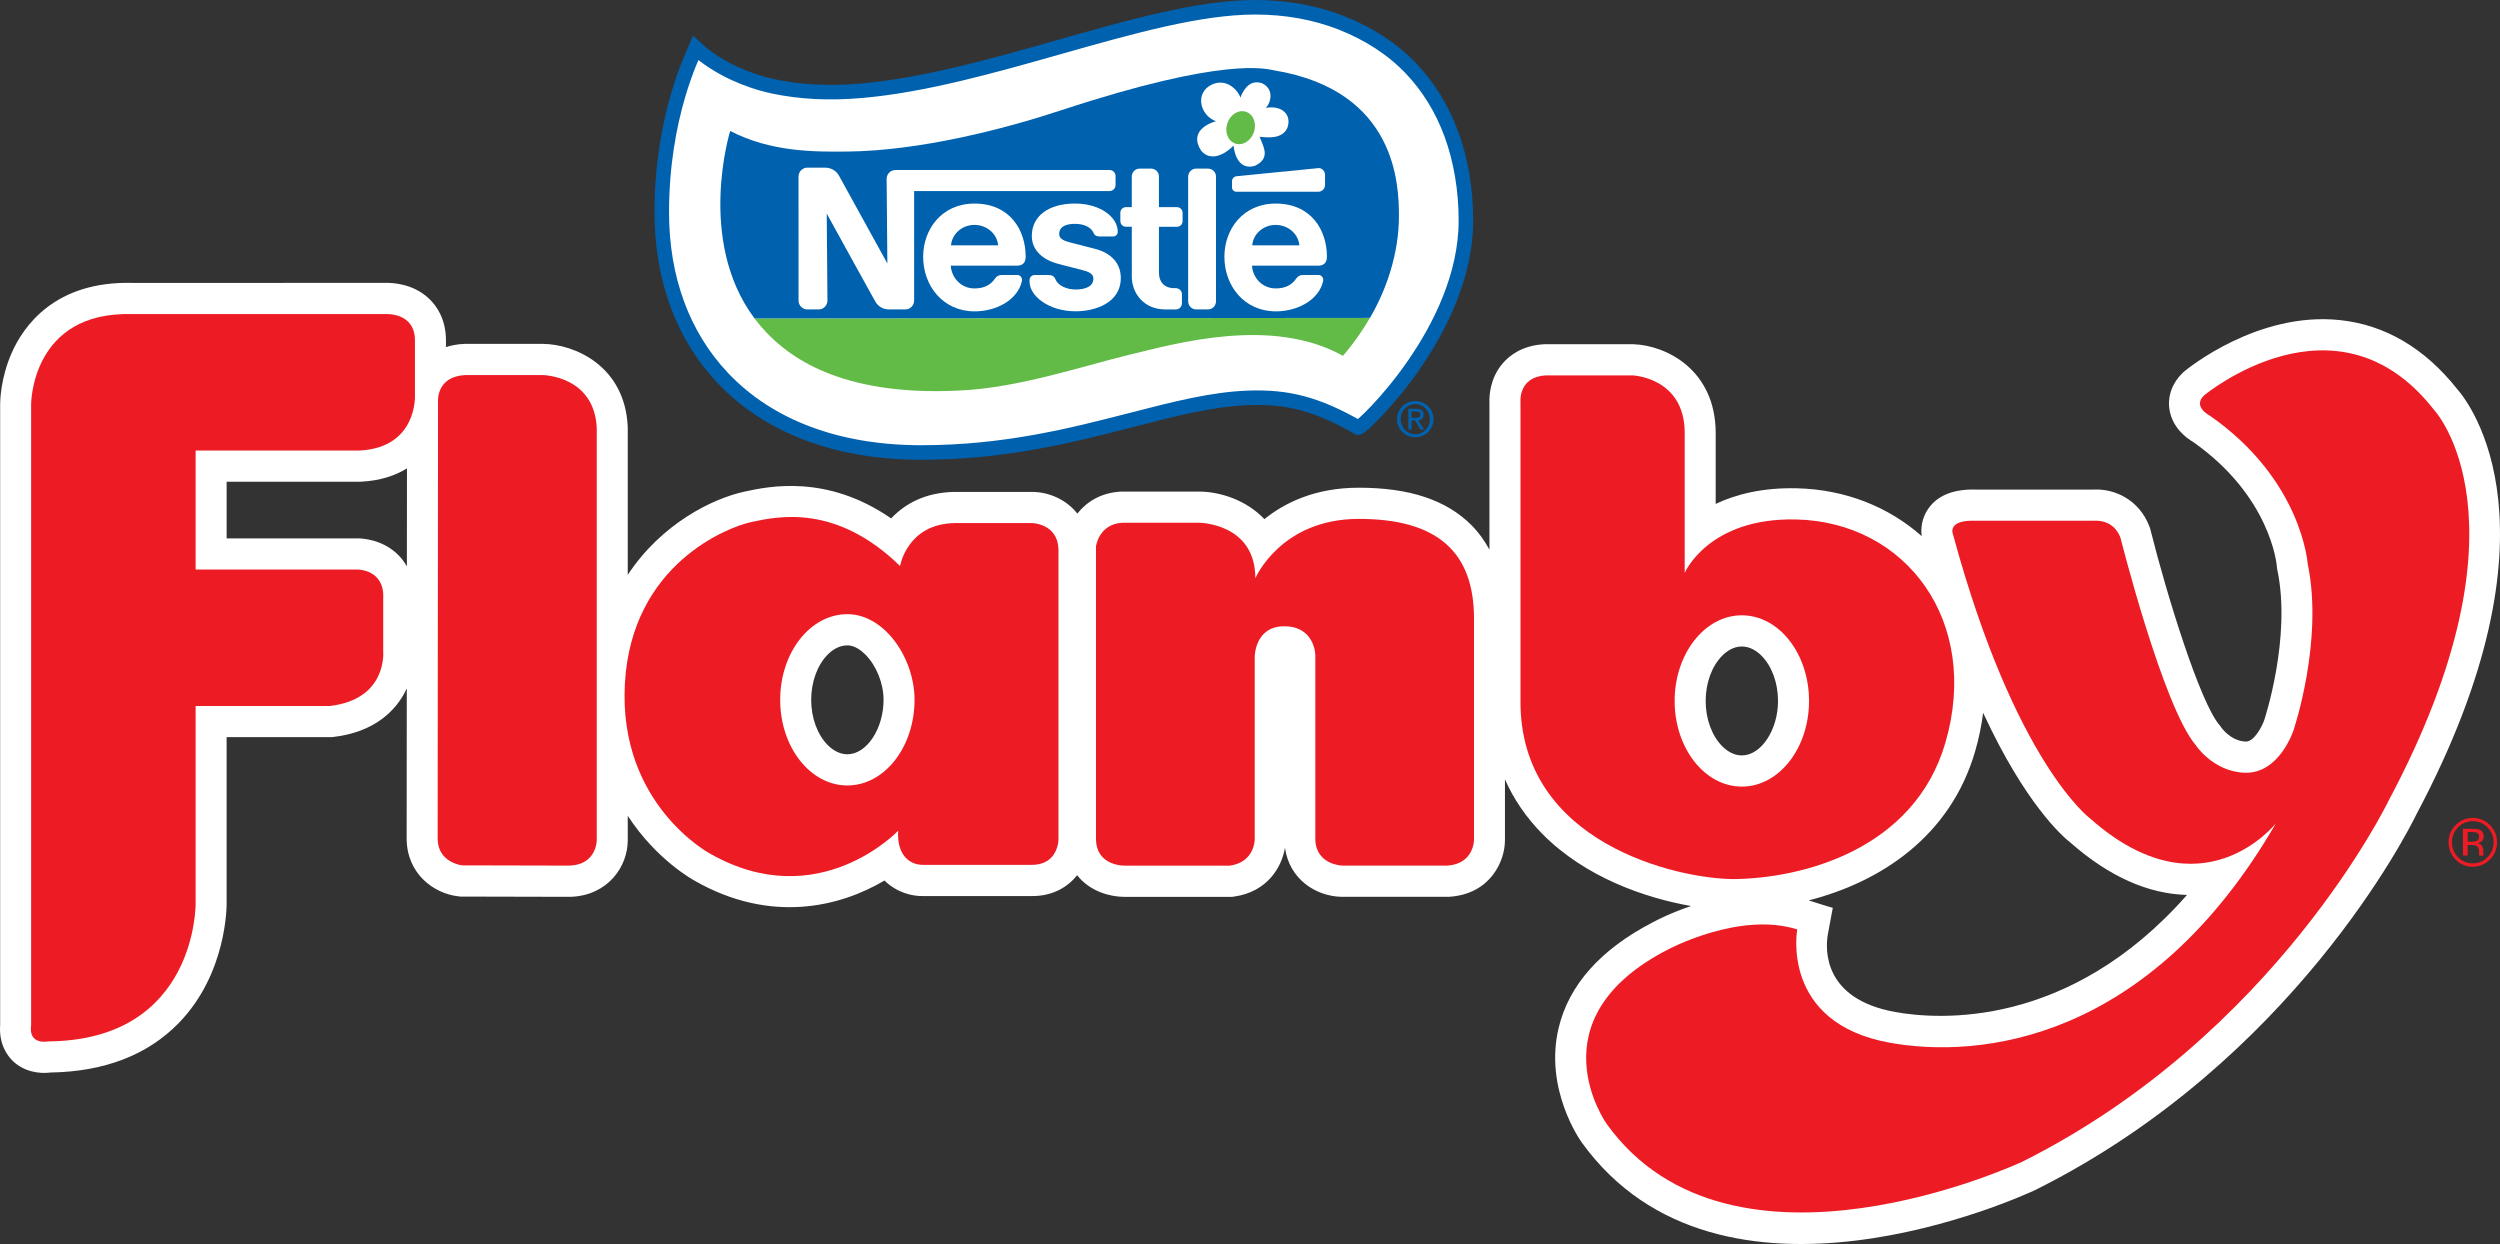 <?xml version="1.0" encoding="utf-8"?>
<!-- Generator: Adobe Illustrator 16.0.0, SVG Export Plug-In . SVG Version: 6.00 Build 0)  -->
<!DOCTYPE svg PUBLIC "-//W3C//DTD SVG 1.1//EN" "http://www.w3.org/Graphics/SVG/1.1/DTD/svg11.dtd">
<svg version="1.1" id="Layer_1" xmlns="http://www.w3.org/2000/svg" xmlns:xlink="http://www.w3.org/1999/xlink" x="0px" y="0px"
	 width="175.75px" height="87.454px" viewBox="8.504 52.396 175.75 87.454" enable-background="new 8.504 52.396 175.75 87.454"
	 xml:space="preserve">
<rect x="8.504" y="52.396" width="175.75" height="87.454" fill="#333333" stroke="none"/>
<g>
	<path fill="#FFFFFF" d="M181.251,79.755c-2.285-2.882-5.059-4.517-8.241-4.856c-5.803-0.619-10.737,3.431-10.946,3.604
		l-0.054,0.045l-0.051,0.049c-0.735,0.698-1.081,1.63-0.946,2.556c0.188,1.292,1.178,2.027,1.682,2.323
		c5.389,3.791,5.854,8.52,5.871,8.72l0.011,0.132c0.002,0.021,0.028,0.151,0.028,0.151c0.992,4.749-0.904,10.481-0.924,10.54
		c-0.145,0.424-0.707,1.533-1.303,1.51c-1.043-0.039-1.691-0.953-1.72-0.992l-0.074-0.114c0.021,0.028-0.067-0.075-0.067-0.075
		c-1.359-1.615-3.646-8.979-4.832-13.695l-0.031-0.123l-0.045-0.119c-0.727-1.917-2.494-2.675-3.909-2.598h-8.271l0.086,0.002
		c-1.664-0.066-2.839,0.406-3.494,1.405c-0.405,0.621-0.496,1.287-0.422,1.865c-2.345-2.081-5.412-3.282-8.757-3.362
		c-2.418-0.058-4.29,0.418-5.725,1.099V82.8c-0.027-4.406-3.47-6.123-5.777-6.205l-0.038-0.001h-0.039h-6.096h-0.062l-0.062,0.003
		c-1.522,0.086-2.421,0.783-2.905,1.352c-0.896,1.048-0.945,2.285-0.926,2.759v10.331c-0.342-0.634-0.756-1.212-1.258-1.717
		c-1.77-1.78-4.367-2.643-7.944-2.639c-3.024,0.003-5.163,1.036-6.62,2.207c-1.287-1.357-3.132-1.927-4.571-1.935
		c-0.013,0-5.413,0-5.413,0h-0.06l-0.06,0.003c-1.376,0.076-2.391,0.71-3.043,1.544c-0.766-0.97-1.942-1.492-3.095-1.524
		l-0.03-0.001h-0.03h-5.467c-2.083,0.031-3.52,0.85-4.469,1.864c-4.529-3.133-8.629-2.248-10.316-1.882
		c-2.236,0.485-5.827,2.244-8.202,5.851c0-5.619,0-10.327,0-10.327V82.43l-0.002-0.051c-0.199-4.224-3.682-5.788-5.976-5.809
		c-0.02,0-5.428,0-5.428,0H41.18l-0.049,0.002c-0.486,0.021-0.906,0.107-1.276,0.225v-0.493c-0.01-1.495-0.658-2.413-1.2-2.922
		c-1.125-1.057-2.571-1.111-3.04-1.098H17.793l0.063,0.001c-5.483-0.158-7.706,3.032-8.542,4.948
		c-0.777,1.778-0.799,3.391-0.799,3.569v43.646c-0.099,1.357,0.512,2.178,0.909,2.553c0.784,0.739,1.834,0.896,2.648,0.792
		c3.782-0.063,6.81-1.231,8.999-3.479c3.385-3.475,3.368-8.236,3.365-8.438c0,0.02,0-7.748,0-11.658h7.257h0.125l0.124-0.014
		c2.832-0.328,4.416-1.805,5.159-3.408l-0.009,10.544c0,2.427,1.854,3.886,3.684,4.074l0.108,0.011h0.109l7.563,0.018h0.047
		l0.047-0.002c2.601-0.106,3.995-2.138,3.985-3.993c0,0.002,0-0.632,0-1.703c2.015,3.097,4.593,4.51,4.776,4.606l-0.055-0.029
		c5.343,3.041,10.215,1.82,13.328-0.025c0.861,0.852,1.98,1.123,2.749,1.091l-0.091,0.001h7.692
		c1.432,0.012,2.507-0.599,3.192-1.468c0.105,0.131,0.21,0.25,0.312,0.351c1.141,1.112,2.639,1.179,3.055,1.172h7.375h0.154
		l0.152-0.021c2.312-0.33,3.334-2.052,3.563-3.426c0.312,2.214,2.173,3.407,3.982,3.446h0.023h0.023h7.406h0.078l0.08-0.006
		c2.854-0.209,3.881-2.504,3.873-3.996c0,0.002,0-1.84,0-4.256c0.614,1.393,1.483,2.668,2.609,3.813
		c3.038,3.094,7.287,4.533,10.475,5.091c-1.434,0.483-2.438,1.008-2.666,1.13c-3.687,1.905-5.924,4.41-6.646,7.447
		c-1.021,4.287,1.508,7.879,1.615,8.028c9.74,13.545,31.002,3.779,31.901,3.356l0.024-0.012l0.023-0.013
		c18.062-9.028,26.207-25.283,26.73-26.361C189.036,89.605,182.117,80.743,181.251,79.755L181.251,79.755z M65.53,101.593
		c0-1.259,0.435-2.447,1.162-3.18c0.294-0.296,0.773-0.648,1.382-0.648c0.514,0,0.971,0.353,1.265,0.646
		c0.777,0.781,1.279,2.029,1.279,3.182c0,2.04-1.189,3.829-2.544,3.829c-0.608,0-1.087-0.353-1.382-0.649
		C65.964,104.041,65.53,102.853,65.53,101.593L65.53,101.593z M36.562,91.472c-1.14-1.195-2.677-1.234-2.974-1.229
		c0.023,0-5.854,0-9.152,0V86.26h9.363h0.057l0.056-0.003c1.312-0.068,2.363-0.419,3.202-0.933l-0.006,6.893
		C36.938,91.914,36.746,91.665,36.562,91.472L36.562,91.472z M128.412,101.673c0-1.259,0.435-2.447,1.161-3.18
		c0.295-0.296,0.773-0.649,1.382-0.649s1.088,0.354,1.382,0.649c0.729,0.73,1.162,1.921,1.162,3.18c0,2.04-1.188,3.829-2.544,3.829
		c-0.608,0-1.087-0.354-1.382-0.649C128.847,104.121,128.412,102.933,128.412,101.673L128.412,101.673z M147.356,105.213
		c0.264-0.905,0.449-1.812,0.563-2.708c2.961,6.406,5.571,8.689,6.174,9.158c2.688,2.355,5.427,3.579,8.159,3.646
		c-8.334,9.461-17.545,8.771-20.525,8.229c-5.059-0.918-4.9-4.383-4.731-5.423l0.353-1.901c-0.004,0.02-1.269-0.384-1.695-0.52
		C140.671,114.412,145.61,111.228,147.356,105.213L147.356,105.213z"/>
	<path fill="#ED1C24" d="M71.778,92.187c0,0,0.495-2.969,3.843-3.018h5.467c0,0,1.764,0.049,1.827,1.823v20.44
		c0,0-0.019,1.776-1.882,1.762h-7.692c0,0-1.821,0.076-1.697-2.395c0,0-5.611,5.938-13.215,1.611c0,0-6.482-3.444-5.994-11.986
		c0.479-8.392,7.263-10.977,8.862-11.323C63.2,88.688,67.281,87.803,71.778,92.187L71.778,92.187z M68.073,107.614
		c2.608,0,4.723-2.696,4.723-6.021c0-2.938-2.115-6.021-4.723-6.021c-2.607,0-4.722,2.694-4.722,6.021
		S65.466,107.614,68.073,107.614L68.073,107.614z"/>
	<path fill="#ED1C24" d="M10.693,124.472V80.803c0,0,0-6.531,7.1-6.326h17.853c0,0,2.016-0.125,2.029,1.828v3.906
		c0,0,0.166,3.646-3.876,3.856H22.257v8.367h11.364c0,0,1.938-0.029,1.822,2.041v3.701c0,0,0.324,3.377-3.75,3.851h-9.436v13.875
		c0,0,0.116,9.619-10.365,9.705C11.892,125.604,10.49,125.899,10.693,124.472L10.693,124.472z"/>
	<path fill="#ED1C24" d="M39.271,111.341l0.027-30.743c0,0-0.13-1.743,1.931-1.836h5.409c0,0,3.645,0.033,3.818,3.72v28.975
		c0,0,0.009,1.714-1.895,1.792l-7.564-0.018C40.997,113.231,39.271,113.056,39.271,111.341L39.271,111.341z"/>
	<path fill="#ED1C24" d="M85.552,111.343V90.802c0,0,0.193-1.564,1.854-1.657h5.4c0,0,3.949,0.023,3.949,3.901
		c0,0,1.775-4.166,7.258-4.172c5.479-0.006,8.121,2.275,8.114,7.023v15.547c0,0,0.007,1.666-1.854,1.804h-7.405
		c0,0-1.849-0.04-1.897-1.84v-12.97c0,0-0.029-2.042-2.23-2.014c-2.019,0.027-2.029,2.126-2.029,2.126v12.851
		c0,0,0.011,1.599-1.741,1.849h-7.388C87.581,113.249,85.547,113.317,85.552,111.343L85.552,111.343z"/>
	<path fill="#ED1C24" d="M134.851,117.737c0,0-1.213,6.561,6.491,7.96c6.269,1.138,18.234-0.019,27.163-15.429
		c0,0-5.199,6.625-13.049-0.318c0,0-5.283-3.881-9.65-19.965c0,0-0.507-1.066,1.623-0.981h8.319c0,0,1.319-0.145,1.823,1.186
		c0,0,2.982,11.842,5.279,14.572c0,0,1.213,1.87,3.443,1.957c2.461,0.097,3.448-2.995,3.448-2.995s2.127-6.272,0.993-11.696
		c0,0-0.396-5.898-6.877-10.409c0,0-1.246-0.631-0.405-1.428c0,0,9.294-7.744,16.146,0.995c0,0,7.348,7.735-3.17,27.488
		c0,0-7.925,16.474-25.757,25.39c0,0-20.417,9.578-29.213-2.651c0,0-5.258-7.326,4.261-12.245
		C125.722,119.166,130.784,116.435,134.851,117.737L134.851,117.737z"/>
	<path fill="#ED1C24" d="M115.394,101.617V80.65c0,0-0.168-1.755,1.773-1.865h6.096c0,0,3.651,0.129,3.676,4.014v9.868
		c0,0,1.666-3.901,7.854-3.753c7.706,0.185,12.951,7.157,10.475,15.685c-2.192,7.549-10.097,9.557-14.904,9.596
		C126.452,114.181,115.306,111.69,115.394,101.617L115.394,101.617z M130.955,107.694c2.608,0,4.724-2.696,4.724-6.021
		c0-3.324-2.115-6.021-4.724-6.021c-2.606,0-4.724,2.697-4.724,6.021C126.231,104.998,128.349,107.694,130.955,107.694
		L130.955,107.694z"/>
	<path fill="#ED1C24" d="M183.375,110.562c0.285,0.287,0.429,0.636,0.429,1.043c0,0.41-0.144,0.762-0.429,1.052
		c-0.284,0.288-0.63,0.434-1.038,0.434c-0.406,0-0.752-0.146-1.037-0.434c-0.283-0.29-0.425-0.642-0.425-1.052
		c0-0.407,0.144-0.756,0.429-1.043c0.285-0.291,0.631-0.436,1.033-0.436C182.743,110.126,183.089,110.271,183.375,110.562
		L183.375,110.562z M183.545,110.396c-0.333-0.334-0.735-0.5-1.208-0.5c-0.469,0-0.867,0.166-1.199,0.5s-0.5,0.737-0.5,1.209
		c0,0.477,0.166,0.883,0.495,1.217c0.331,0.336,0.732,0.505,1.204,0.505c0.473,0,0.875-0.169,1.208-0.505s0.499-0.741,0.499-1.217
		C184.044,111.131,183.878,110.728,183.545,110.396L183.545,110.396z M182.591,111.524c-0.068,0.027-0.175,0.041-0.312,0.041h-0.297
		v-0.682h0.279c0.184,0,0.315,0.023,0.398,0.07c0.082,0.047,0.124,0.139,0.124,0.275
		C182.783,111.375,182.719,111.474,182.591,111.524L182.591,111.524z M181.649,112.54h0.33v-0.742h0.261
		c0.175,0,0.297,0.021,0.366,0.061c0.117,0.07,0.177,0.215,0.177,0.433v0.149l0.007,0.062c0.002,0.008,0.003,0.015,0.005,0.021
		s0.003,0.013,0.005,0.019h0.309l-0.012-0.022c-0.008-0.016-0.013-0.049-0.017-0.098c-0.003-0.051-0.004-0.098-0.004-0.141v-0.139
		c0-0.095-0.034-0.191-0.103-0.291c-0.067-0.101-0.177-0.162-0.322-0.186c0.115-0.02,0.205-0.05,0.271-0.091
		c0.122-0.08,0.185-0.204,0.185-0.372c0-0.236-0.098-0.396-0.291-0.477c-0.108-0.045-0.278-0.067-0.512-0.067h-0.654V112.54
		L181.649,112.54z"/>
	<path fill="#0061AF" d="M106.717,81.86c0-0.73,0.589-1.269,1.285-1.269c0.688,0,1.276,0.539,1.276,1.269
		c0,0.737-0.588,1.275-1.276,1.275C107.306,83.136,106.717,82.598,106.717,81.86L106.717,81.86z M108.002,82.924
		c0.571,0,1.022-0.451,1.022-1.063c0-0.602-0.451-1.056-1.022-1.056c-0.579,0-1.03,0.454-1.03,1.056
		C106.972,82.473,107.423,82.924,108.002,82.924L108.002,82.924z M107.733,82.598h-0.221V81.13h0.555
		c0.346,0,0.517,0.128,0.517,0.417c0,0.263-0.164,0.376-0.378,0.404l0.415,0.646h-0.248l-0.386-0.636h-0.254V82.598L107.733,82.598z
		 M107.999,81.773c0.188,0,0.354-0.013,0.354-0.239c0-0.182-0.164-0.215-0.317-0.215h-0.302v0.454H107.999L107.999,81.773z"/>
	<path fill="#FFFFFF" stroke="#0061AF" stroke-width="1.022" stroke-miterlimit="2.613" d="M110.522,61.786
		c-0.644-1.737-1.586-3.27-2.801-4.555c-1.33-1.406-3.039-2.493-4.924-3.232c-1.849-0.725-3.885-1.092-6.052-1.092
		c-3.916,0-8.71,1.359-13.787,2.798c-4.642,1.316-9.441,2.677-13.862,3.068c-2.377,0.21-4.418,0.082-6.238-0.307
		c-0.985-0.211-1.913-0.537-2.757-0.928c-0.887-0.41-1.922-1.038-2.688-1.758l0,0c-0.208,0.512-2.386,4.794-2.386,11.554
		c0,4.646,1.481,8.667,4.283,11.629c3.244,3.43,8.07,5.243,13.955,5.243c5.908,0,10.639-1.22,14.812-2.295
		c3.038-0.783,5.662-1.459,8.216-1.547c2.738-0.093,4.784,0.421,7.702,2.095l0,0c0.288,0,7.562-6.859,7.562-14.545
		C111.56,65.711,111.196,63.607,110.522,61.786L110.522,61.786z"/>
	<path fill="#62BB46" d="M61.547,74.782c0.247,0.331,0.519,0.653,0.816,0.966c1.514,1.588,5.06,4.53,13.556,4.104
		c4.138-0.169,8.687-1.721,11.977-2.516c3.291-0.794,10.003-2.714,15.015,0.072c0,0,0.938-1.021,1.898-2.664L61.547,74.782
		L61.547,74.782z"/>
	<path fill="#0061AF" d="M104.812,74.744c1.073-1.833,2.063-4.439,2.037-7.271c-0.02-1.99-0.115-8.706-8.775-10.132
		c-0.524-0.086-3.381-1.015-14.988,2.813c-4.014,1.324-9.937,2.847-15.021,2.896c-2.347,0.023-5.362,0.033-8.229-1.447
		c0,0-2.389,7.708,1.712,13.178L104.812,74.744L104.812,74.744z"/>
	<path fill="#FFFFFF" d="M92.944,62.989c-0.917-1.427,0.689-1.973,1.044-2.073c-1.009-0.346-1.481-1.747-0.526-2.438
		c1.078-0.724,2.017,0.135,2.241,0.777c0.263-0.688,0.758-1.289,1.54-0.998c0.834,0.402,0.624,1.349,0.244,1.724
		c1.125-0.205,1.85,0.467,1.519,1.401c-0.382,0.833-1.432,0.673-1.95,0.631c0.295,0.744,0.764,1.515-0.328,2.037
		c-0.867,0.272-1.392-0.375-1.505-1.418C94.375,63.48,93.498,63.647,92.944,62.989L92.944,62.989z"/>
	<path fill="#62BB46" d="M95.333,62.484c0.513,0.182,1.103-0.17,1.317-0.785c0.216-0.615-0.026-1.26-0.54-1.441
		c-0.513-0.181-1.104,0.17-1.318,0.785C94.577,61.658,94.819,62.303,95.333,62.484L95.333,62.484z"/>
	<path fill="#FFFFFF" d="M93.99,64.816c0-0.313-0.252-0.567-0.563-0.567h-0.833c-0.311,0-0.563,0.255-0.563,0.568v8.764
		c0,0.313,0.251,0.567,0.563,0.567h0.833c0.311,0,0.562-0.255,0.562-0.568v-8.764H93.99z"/>
	<path fill="#FFFFFF" d="M90.399,74.148c-1.429,0-2.329-1.091-2.329-2.304l-0.001-3.507h-0.41c-0.218,0-0.395-0.177-0.395-0.396
		v-0.587c0-0.22,0.177-0.396,0.396-0.396l0.408,0.001v-2.156c0-0.306,0.245-0.553,0.548-0.553h0.812
		c0.304,0,0.549,0.249,0.549,0.554v2.155h1.267c0.218,0,0.396,0.176,0.396,0.396v0.587c0,0.219-0.176,0.396-0.395,0.396h-1.267
		l0.001,3.243c0,0.637,0.383,1.072,1.069,1.072h0.115c0.237,0,0.43,0.191,0.43,0.43v0.637c0,0.239-0.192,0.43-0.429,0.43h-0.765
		V74.148z"/>
	<path fill="#FFFFFF" d="M77.01,68.207c0.853,0,1.589,0.611,1.665,1.437h-3.316C75.433,68.817,76.156,68.207,77.01,68.207v-1.5
		c-2.312,0-3.608,1.819-3.608,3.737c0,2.043,1.389,3.841,3.623,3.841c1.53,0,3.037-0.81,3.322-2.141
		c0.038-0.18-0.082-0.415-0.333-0.417H78.92c-0.199,0-0.361,0.096-0.458,0.24c-0.312,0.461-0.771,0.706-1.448,0.706
		c-0.957,0-1.62-0.758-1.67-1.599h4.646c0.428,0,0.619-0.234,0.619-0.631c0-1.87-1.1-3.736-3.6-3.736L77.01,68.207L77.01,68.207z"/>
	<path fill="#FFFFFF" d="M98.185,68.207c0.854,0,1.59,0.611,1.664,1.437h-3.314C96.607,68.817,97.331,68.207,98.185,68.207v-1.5
		c-2.311,0-3.607,1.819-3.606,3.737c0,2.043,1.388,3.841,3.623,3.841c1.528,0,3.036-0.81,3.321-2.141
		c0.037-0.18-0.082-0.415-0.334-0.417h-1.092c-0.199,0-0.361,0.096-0.459,0.24c-0.312,0.461-0.771,0.706-1.447,0.706
		c-0.957,0-1.622-0.758-1.671-1.599h4.646c0.429,0,0.62-0.234,0.62-0.631c0-1.87-1.101-3.736-3.601-3.736V68.207L98.185,68.207z"/>
	<path fill="#FFFFFF" d="M86.505,64.348H71.453c-0.342,0-0.619,0.279-0.619,0.623l0.052,5.947c0,0-3.245-5.893-3.413-6.193
		c-0.16-0.283-0.501-0.544-0.974-0.544h-1.238c-0.342,0-0.62,0.279-0.62,0.624l0.001,8.72c0,0.345,0.276,0.624,0.619,0.624h0.794
		c0.343,0,0.619-0.281,0.619-0.625l-0.05-6.113c0,0,3.275,5.952,3.415,6.186c0.189,0.317,0.509,0.552,0.972,0.552h1.138
		c0.342,0,0.619-0.279,0.619-0.624v-7.699h13.737c0.234,0,0.423-0.189,0.423-0.424v-0.629
		C86.929,64.537,86.739,64.348,86.505,64.348L86.505,64.348z"/>
	<path fill="#FFFFFF" d="M84.069,68.133c0.654,0,1.144,0.239,1.321,0.651c0.084,0.198,0.248,0.237,0.474,0.237h0.9
		c0.149,0,0.319-0.128,0.319-0.324c0-1.053-1.248-1.992-3.015-1.992c-1.833,0-3.028,0.876-3.028,2.271
		c0,1.068,0.838,1.704,1.869,1.975c0.47,0.123,1.272,0.323,1.663,0.426c0.422,0.111,0.798,0.241,0.798,0.604
		c0,0.573-0.601,0.768-1.256,0.768c-0.621,0-1.239-0.279-1.417-0.725c-0.102-0.258-0.282-0.295-0.555-0.295h-0.916
		c-0.159,0-0.343,0.138-0.343,0.348v0.118c0,1.019,1.359,2.085,3.233,2.085c1.329,0,3.18-0.556,3.18-2.348
		c0-1.038-0.69-1.757-1.814-2.044c-0.439-0.112-1.496-0.383-1.725-0.442c-0.41-0.106-0.792-0.241-0.792-0.594
		C82.965,68.315,83.456,68.133,84.069,68.133L84.069,68.133z"/>
	<path fill="#FFFFFF" d="M95.113,65.147v0.417c0,0.172,0.141,0.312,0.312,0.312h5.754c0.262,0,0.475-0.213,0.475-0.477v-0.706
		c0-0.264-0.215-0.503-0.477-0.477c0,0-5.561,0.549-5.74,0.569C95.23,64.808,95.113,64.974,95.113,65.147L95.113,65.147z"/>
</g>
</svg>
